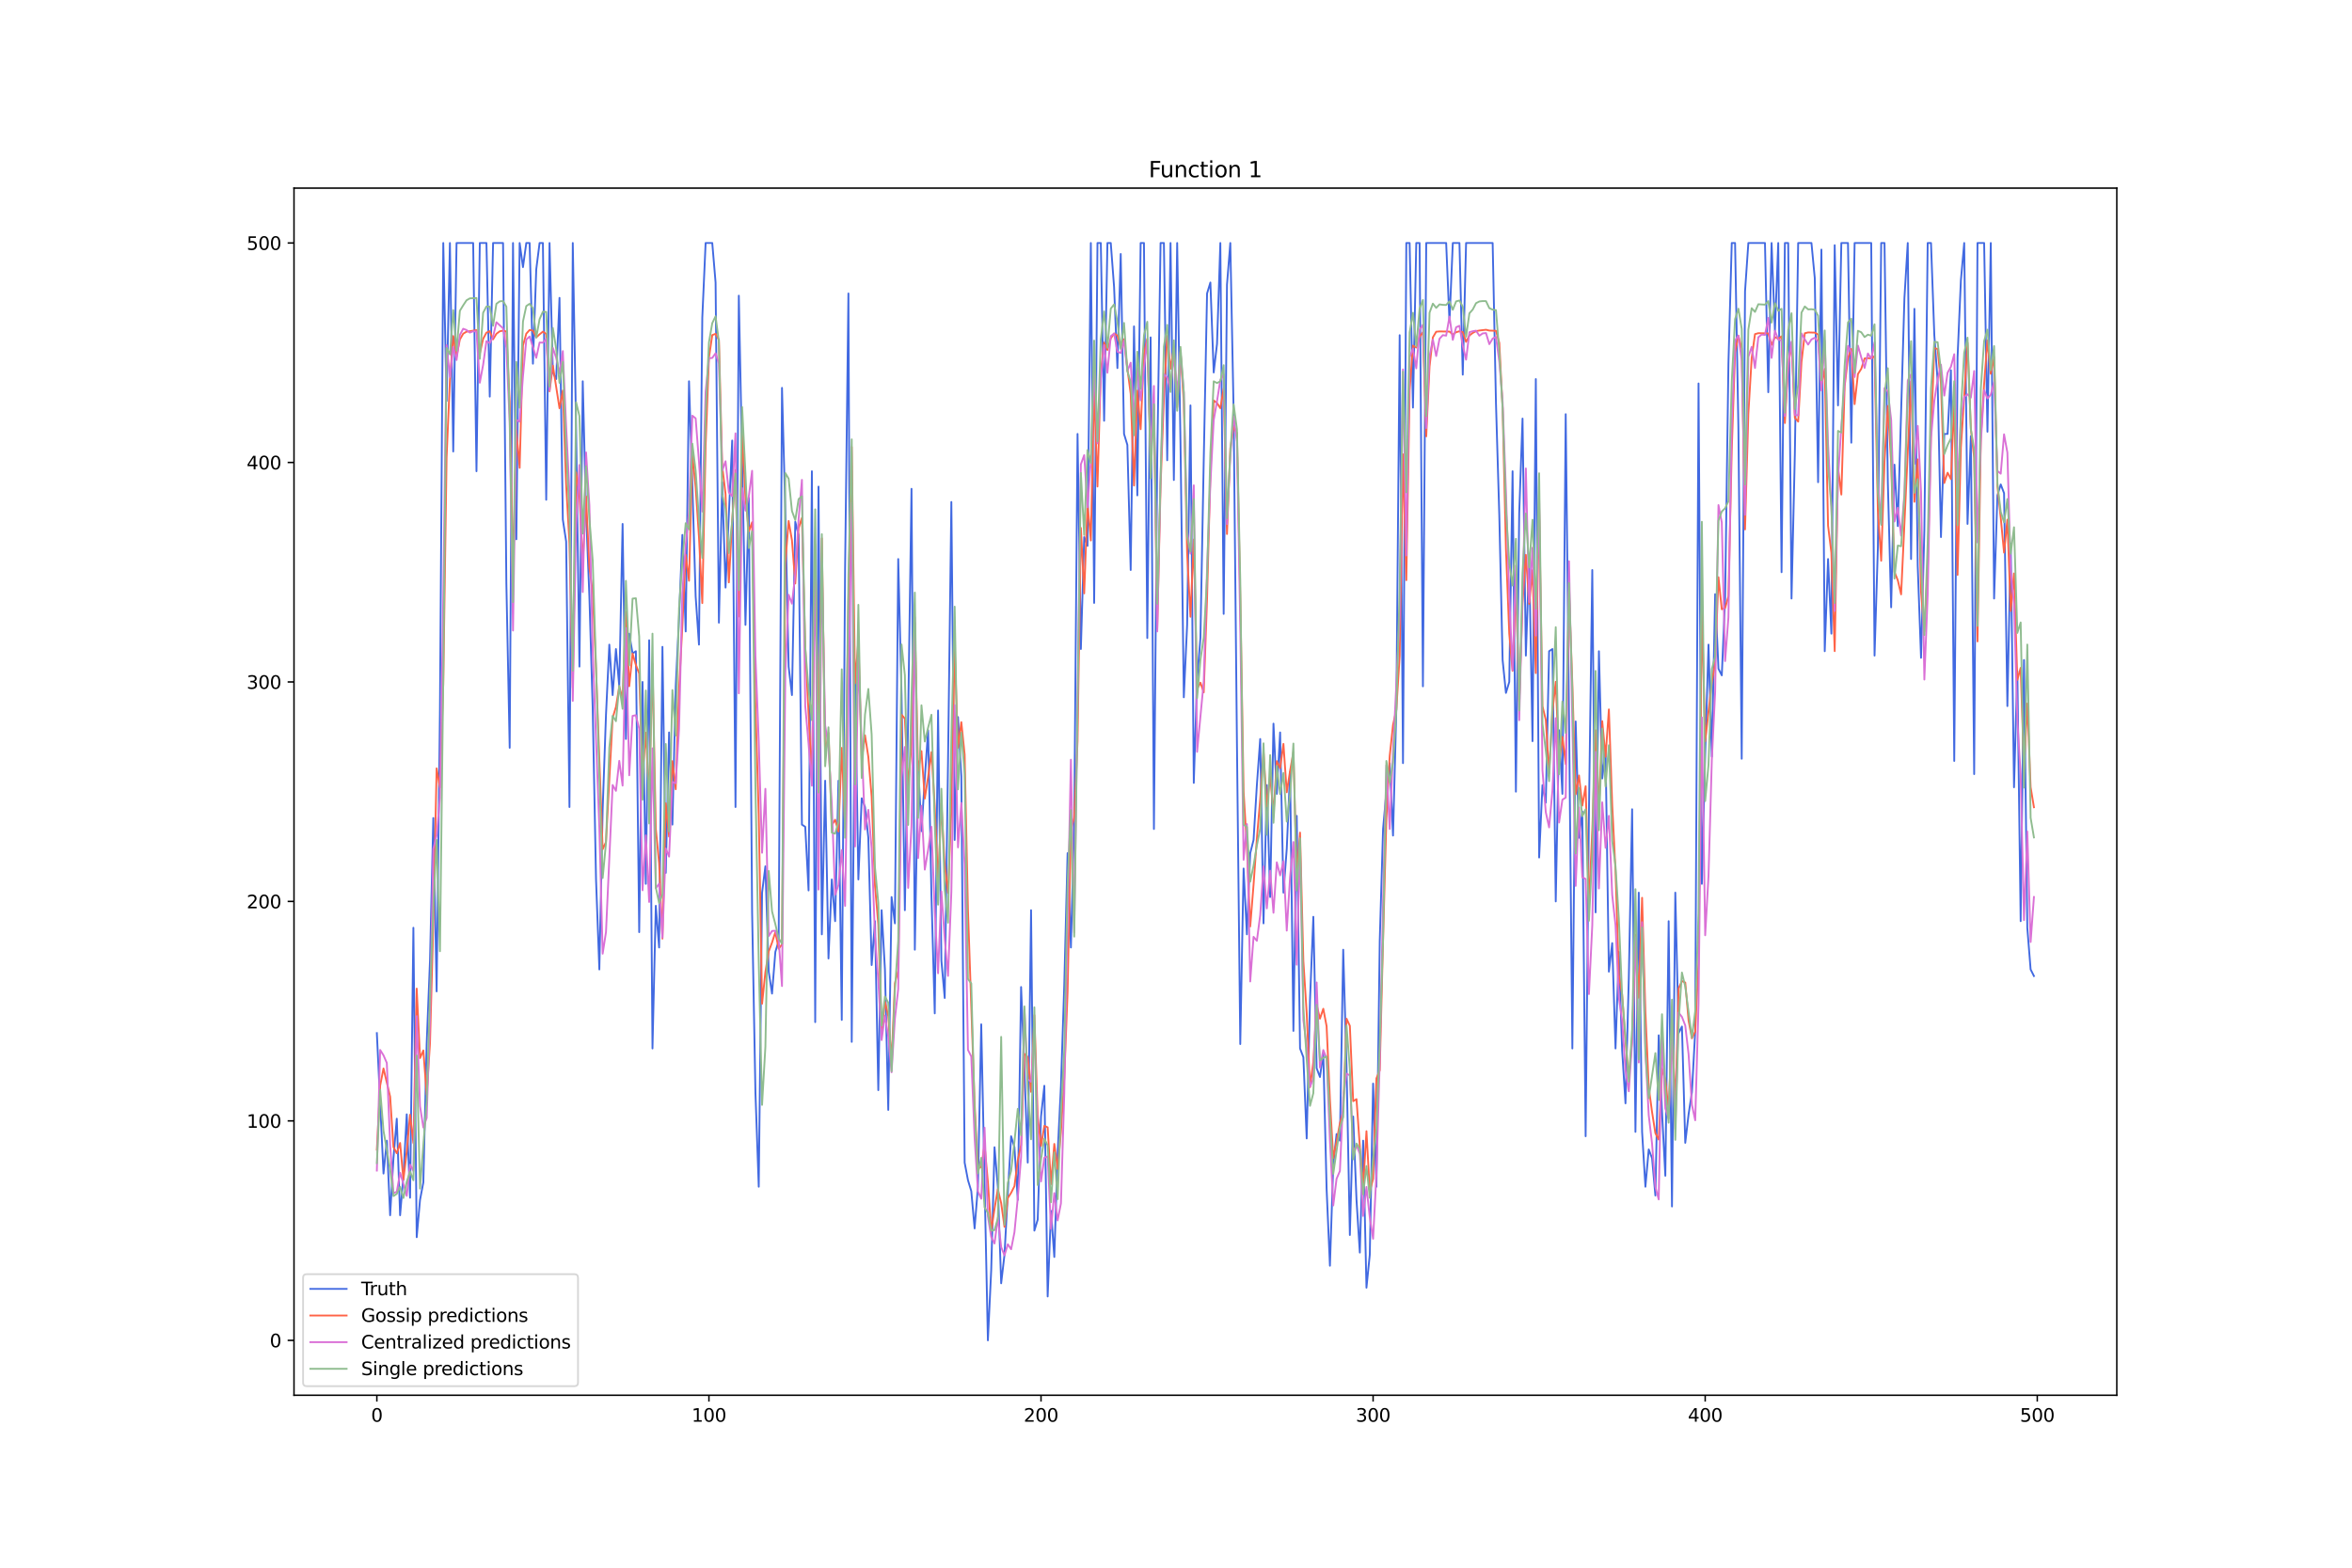 <?xml version="1.0" encoding="utf-8" standalone="no"?>
<!DOCTYPE svg PUBLIC "-//W3C//DTD SVG 1.1//EN"
  "http://www.w3.org/Graphics/SVG/1.1/DTD/svg11.dtd">
<svg xmlns:xlink="http://www.w3.org/1999/xlink" width="1296pt" height="864pt" viewBox="0 0 1296 864" xmlns="http://www.w3.org/2000/svg" version="1.1">
 <defs>
  <style type="text/css">*{stroke-linejoin: round; stroke-linecap: butt}</style>
 </defs>
 <g id="figure_1">
  <g id="patch_1">
   <path d="M 0 864 
L 1296 864 
L 1296 0 
L 0 0 
z
" style="fill: #ffffff"/>
  </g>
  <g id="axes_1">
   <g id="patch_2">
    <path d="M 162 768.96 
L 1166.4 768.96 
L 1166.4 103.68 
L 162 103.68 
z
" style="fill: #ffffff"/>
   </g>
   <g id="matplotlib.axis_1">
    <g id="xtick_1">
     <g id="line2d_1">
      <defs>
       <path id="mae0af4e009" d="M 0 0 
L 0 3.5 
" style="stroke: #000000; stroke-width: 0.8"/>
      </defs>
      <g>
       <use xlink:href="#mae0af4e009" x="207.655" y="768.96" style="stroke: #000000; stroke-width: 0.8"/>
      </g>
     </g>
     <g id="text_1">
      <!-- 0 -->
      <g transform="translate(204.473 783.558) scale(0.1 -0.1)">
       <defs>
        <path id="DejaVuSans-30" d="M 2034 4250 
Q 1547 4250 1301 3770 
Q 1056 3291 1056 2328 
Q 1056 1369 1301 889 
Q 1547 409 2034 409 
Q 2525 409 2770 889 
Q 3016 1369 3016 2328 
Q 3016 3291 2770 3770 
Q 2525 4250 2034 4250 
z
M 2034 4750 
Q 2819 4750 3233 4129 
Q 3647 3509 3647 2328 
Q 3647 1150 3233 529 
Q 2819 -91 2034 -91 
Q 1250 -91 836 529 
Q 422 1150 422 2328 
Q 422 3509 836 4129 
Q 1250 4750 2034 4750 
z
" transform="scale(0.016)"/>
       </defs>
       <use xlink:href="#DejaVuSans-30"/>
      </g>
     </g>
    </g>
    <g id="xtick_2">
     <g id="line2d_2">
      <g>
       <use xlink:href="#mae0af4e009" x="390.639" y="768.96" style="stroke: #000000; stroke-width: 0.8"/>
      </g>
     </g>
     <g id="text_2">
      <!-- 100 -->
      <g transform="translate(381.095 783.558) scale(0.1 -0.1)">
       <defs>
        <path id="DejaVuSans-31" d="M 794 531 
L 1825 531 
L 1825 4091 
L 703 3866 
L 703 4441 
L 1819 4666 
L 2450 4666 
L 2450 531 
L 3481 531 
L 3481 0 
L 794 0 
L 794 531 
z
" transform="scale(0.016)"/>
       </defs>
       <use xlink:href="#DejaVuSans-31"/>
       <use xlink:href="#DejaVuSans-30" x="63.623"/>
       <use xlink:href="#DejaVuSans-30" x="127.246"/>
      </g>
     </g>
    </g>
    <g id="xtick_3">
     <g id="line2d_3">
      <g>
       <use xlink:href="#mae0af4e009" x="573.623" y="768.96" style="stroke: #000000; stroke-width: 0.8"/>
      </g>
     </g>
     <g id="text_3">
      <!-- 200 -->
      <g transform="translate(564.079 783.558) scale(0.1 -0.1)">
       <defs>
        <path id="DejaVuSans-32" d="M 1228 531 
L 3431 531 
L 3431 0 
L 469 0 
L 469 531 
Q 828 903 1448 1529 
Q 2069 2156 2228 2338 
Q 2531 2678 2651 2914 
Q 2772 3150 2772 3378 
Q 2772 3750 2511 3984 
Q 2250 4219 1831 4219 
Q 1534 4219 1204 4116 
Q 875 4013 500 3803 
L 500 4441 
Q 881 4594 1212 4672 
Q 1544 4750 1819 4750 
Q 2544 4750 2975 4387 
Q 3406 4025 3406 3419 
Q 3406 3131 3298 2873 
Q 3191 2616 2906 2266 
Q 2828 2175 2409 1742 
Q 1991 1309 1228 531 
z
" transform="scale(0.016)"/>
       </defs>
       <use xlink:href="#DejaVuSans-32"/>
       <use xlink:href="#DejaVuSans-30" x="63.623"/>
       <use xlink:href="#DejaVuSans-30" x="127.246"/>
      </g>
     </g>
    </g>
    <g id="xtick_4">
     <g id="line2d_4">
      <g>
       <use xlink:href="#mae0af4e009" x="756.607" y="768.96" style="stroke: #000000; stroke-width: 0.8"/>
      </g>
     </g>
     <g id="text_4">
      <!-- 300 -->
      <g transform="translate(747.063 783.558) scale(0.1 -0.1)">
       <defs>
        <path id="DejaVuSans-33" d="M 2597 2516 
Q 3050 2419 3304 2112 
Q 3559 1806 3559 1356 
Q 3559 666 3084 287 
Q 2609 -91 1734 -91 
Q 1441 -91 1130 -33 
Q 819 25 488 141 
L 488 750 
Q 750 597 1062 519 
Q 1375 441 1716 441 
Q 2309 441 2620 675 
Q 2931 909 2931 1356 
Q 2931 1769 2642 2001 
Q 2353 2234 1838 2234 
L 1294 2234 
L 1294 2753 
L 1863 2753 
Q 2328 2753 2575 2939 
Q 2822 3125 2822 3475 
Q 2822 3834 2567 4026 
Q 2313 4219 1838 4219 
Q 1578 4219 1281 4162 
Q 984 4106 628 3988 
L 628 4550 
Q 988 4650 1302 4700 
Q 1616 4750 1894 4750 
Q 2613 4750 3031 4423 
Q 3450 4097 3450 3541 
Q 3450 3153 3228 2886 
Q 3006 2619 2597 2516 
z
" transform="scale(0.016)"/>
       </defs>
       <use xlink:href="#DejaVuSans-33"/>
       <use xlink:href="#DejaVuSans-30" x="63.623"/>
       <use xlink:href="#DejaVuSans-30" x="127.246"/>
      </g>
     </g>
    </g>
    <g id="xtick_5">
     <g id="line2d_5">
      <g>
       <use xlink:href="#mae0af4e009" x="939.591" y="768.96" style="stroke: #000000; stroke-width: 0.8"/>
      </g>
     </g>
     <g id="text_5">
      <!-- 400 -->
      <g transform="translate(930.047 783.558) scale(0.1 -0.1)">
       <defs>
        <path id="DejaVuSans-34" d="M 2419 4116 
L 825 1625 
L 2419 1625 
L 2419 4116 
z
M 2253 4666 
L 3047 4666 
L 3047 1625 
L 3713 1625 
L 3713 1100 
L 3047 1100 
L 3047 0 
L 2419 0 
L 2419 1100 
L 313 1100 
L 313 1709 
L 2253 4666 
z
" transform="scale(0.016)"/>
       </defs>
       <use xlink:href="#DejaVuSans-34"/>
       <use xlink:href="#DejaVuSans-30" x="63.623"/>
       <use xlink:href="#DejaVuSans-30" x="127.246"/>
      </g>
     </g>
    </g>
    <g id="xtick_6">
     <g id="line2d_6">
      <g>
       <use xlink:href="#mae0af4e009" x="1122.575" y="768.96" style="stroke: #000000; stroke-width: 0.8"/>
      </g>
     </g>
     <g id="text_6">
      <!-- 500 -->
      <g transform="translate(1113.032 783.558) scale(0.1 -0.1)">
       <defs>
        <path id="DejaVuSans-35" d="M 691 4666 
L 3169 4666 
L 3169 4134 
L 1269 4134 
L 1269 2991 
Q 1406 3038 1543 3061 
Q 1681 3084 1819 3084 
Q 2600 3084 3056 2656 
Q 3513 2228 3513 1497 
Q 3513 744 3044 326 
Q 2575 -91 1722 -91 
Q 1428 -91 1123 -41 
Q 819 9 494 109 
L 494 744 
Q 775 591 1075 516 
Q 1375 441 1709 441 
Q 2250 441 2565 725 
Q 2881 1009 2881 1497 
Q 2881 1984 2565 2268 
Q 2250 2553 1709 2553 
Q 1456 2553 1204 2497 
Q 953 2441 691 2322 
L 691 4666 
z
" transform="scale(0.016)"/>
       </defs>
       <use xlink:href="#DejaVuSans-35"/>
       <use xlink:href="#DejaVuSans-30" x="63.623"/>
       <use xlink:href="#DejaVuSans-30" x="127.246"/>
      </g>
     </g>
    </g>
   </g>
   <g id="matplotlib.axis_2">
    <g id="ytick_1">
     <g id="line2d_7">
      <defs>
       <path id="m8d8df99639" d="M 0 0 
L -3.5 0 
" style="stroke: #000000; stroke-width: 0.8"/>
      </defs>
      <g>
       <use xlink:href="#m8d8df99639" x="162" y="738.72" style="stroke: #000000; stroke-width: 0.8"/>
      </g>
     </g>
     <g id="text_7">
      <!-- 0 -->
      <g transform="translate(148.637 742.519) scale(0.1 -0.1)">
       <use xlink:href="#DejaVuSans-30"/>
      </g>
     </g>
    </g>
    <g id="ytick_2">
     <g id="line2d_8">
      <g>
       <use xlink:href="#m8d8df99639" x="162" y="617.76" style="stroke: #000000; stroke-width: 0.8"/>
      </g>
     </g>
     <g id="text_8">
      <!-- 100 -->
      <g transform="translate(135.912 621.559) scale(0.1 -0.1)">
       <use xlink:href="#DejaVuSans-31"/>
       <use xlink:href="#DejaVuSans-30" x="63.623"/>
       <use xlink:href="#DejaVuSans-30" x="127.246"/>
      </g>
     </g>
    </g>
    <g id="ytick_3">
     <g id="line2d_9">
      <g>
       <use xlink:href="#m8d8df99639" x="162" y="496.8" style="stroke: #000000; stroke-width: 0.8"/>
      </g>
     </g>
     <g id="text_9">
      <!-- 200 -->
      <g transform="translate(135.912 500.599) scale(0.1 -0.1)">
       <use xlink:href="#DejaVuSans-32"/>
       <use xlink:href="#DejaVuSans-30" x="63.623"/>
       <use xlink:href="#DejaVuSans-30" x="127.246"/>
      </g>
     </g>
    </g>
    <g id="ytick_4">
     <g id="line2d_10">
      <g>
       <use xlink:href="#m8d8df99639" x="162" y="375.84" style="stroke: #000000; stroke-width: 0.8"/>
      </g>
     </g>
     <g id="text_10">
      <!-- 300 -->
      <g transform="translate(135.912 379.639) scale(0.1 -0.1)">
       <use xlink:href="#DejaVuSans-33"/>
       <use xlink:href="#DejaVuSans-30" x="63.623"/>
       <use xlink:href="#DejaVuSans-30" x="127.246"/>
      </g>
     </g>
    </g>
    <g id="ytick_5">
     <g id="line2d_11">
      <g>
       <use xlink:href="#m8d8df99639" x="162" y="254.88" style="stroke: #000000; stroke-width: 0.8"/>
      </g>
     </g>
     <g id="text_11">
      <!-- 400 -->
      <g transform="translate(135.912 258.679) scale(0.1 -0.1)">
       <use xlink:href="#DejaVuSans-34"/>
       <use xlink:href="#DejaVuSans-30" x="63.623"/>
       <use xlink:href="#DejaVuSans-30" x="127.246"/>
      </g>
     </g>
    </g>
    <g id="ytick_6">
     <g id="line2d_12">
      <g>
       <use xlink:href="#m8d8df99639" x="162" y="133.92" style="stroke: #000000; stroke-width: 0.8"/>
      </g>
     </g>
     <g id="text_12">
      <!-- 500 -->
      <g transform="translate(135.912 137.719) scale(0.1 -0.1)">
       <use xlink:href="#DejaVuSans-35"/>
       <use xlink:href="#DejaVuSans-30" x="63.623"/>
       <use xlink:href="#DejaVuSans-30" x="127.246"/>
      </g>
     </g>
    </g>
   </g>
   <g id="line2d_13">
    <path d="M 207.655 569.376 
L 211.314 646.79 
L 213.144 628.646 
L 214.974 669.773 
L 216.804 638.323 
L 218.634 616.55 
L 220.463 669.773 
L 222.293 648 
L 224.123 614.131 
L 225.953 660.096 
L 227.783 511.315 
L 229.613 681.869 
L 231.442 661.306 
L 233.272 651.629 
L 235.102 575.424 
L 236.932 529.459 
L 238.762 450.835 
L 240.592 546.394 
L 242.422 391.565 
L 244.251 133.92 
L 246.081 221.011 
L 247.911 133.92 
L 249.741 248.832 
L 251.571 133.92 
L 260.72 133.92 
L 262.55 259.718 
L 264.38 133.92 
L 268.039 133.92 
L 269.869 218.592 
L 271.699 133.92 
L 277.189 133.92 
L 279.018 321.408 
L 280.848 412.128 
L 282.678 133.92 
L 284.508 297.216 
L 286.338 133.92 
L 288.168 147.226 
L 289.997 133.92 
L 291.827 133.92 
L 293.657 200.448 
L 295.487 148.435 
L 297.317 133.92 
L 299.147 133.92 
L 300.976 275.443 
L 302.806 133.92 
L 304.636 205.286 
L 306.466 208.915 
L 308.296 164.16 
L 310.126 286.33 
L 311.956 298.426 
L 313.785 444.787 
L 315.615 133.92 
L 317.445 235.526 
L 319.275 367.373 
L 321.105 210.125 
L 322.935 282.701 
L 324.764 328.666 
L 326.594 390.355 
L 328.424 484.704 
L 330.254 534.298 
L 332.084 445.997 
L 333.914 393.984 
L 335.743 355.277 
L 337.573 383.098 
L 339.403 357.696 
L 341.233 378.259 
L 343.063 288.749 
L 344.893 407.29 
L 346.723 349.229 
L 348.552 360.115 
L 350.382 358.906 
L 352.212 513.734 
L 354.042 375.84 
L 355.872 487.123 
L 357.702 352.858 
L 359.531 577.843 
L 361.361 499.219 
L 363.191 522.202 
L 365.021 356.486 
L 366.851 481.075 
L 368.681 403.661 
L 370.51 454.464 
L 372.34 378.259 
L 374.17 340.762 
L 376 294.797 
L 377.83 348.019 
L 379.66 210.125 
L 381.489 266.976 
L 383.319 328.666 
L 385.149 355.277 
L 386.979 175.046 
L 388.809 133.92 
L 392.469 133.92 
L 394.298 155.693 
L 396.128 343.181 
L 397.958 265.766 
L 399.788 323.827 
L 403.448 242.784 
L 405.277 444.787 
L 407.107 162.95 
L 410.767 344.39 
L 412.597 274.234 
L 414.427 502.848 
L 416.256 602.035 
L 418.086 654.048 
L 419.916 491.962 
L 421.746 477.446 
L 423.576 535.507 
L 425.406 547.603 
L 427.236 524.621 
L 429.065 518.573 
L 430.895 213.754 
L 432.725 281.491 
L 434.555 367.373 
L 436.385 383.098 
L 438.215 287.539 
L 440.044 294.797 
L 441.874 454.464 
L 443.704 455.674 
L 445.534 490.752 
L 447.364 259.718 
L 449.194 563.328 
L 451.023 268.186 
L 452.853 514.944 
L 454.683 430.272 
L 456.513 528.25 
L 458.343 484.704 
L 460.173 507.686 
L 462.003 430.272 
L 463.832 562.118 
L 465.662 312.941 
L 467.492 161.741 
L 469.322 574.214 
L 471.152 372.211 
L 472.982 484.704 
L 474.811 439.949 
L 476.641 444.787 
L 478.471 461.722 
L 480.301 531.878 
L 482.131 507.686 
L 483.961 600.826 
L 485.79 501.638 
L 487.62 534.298 
L 489.45 611.712 
L 491.28 494.381 
L 493.11 508.896 
L 494.94 308.102 
L 496.77 383.098 
L 498.599 501.638 
L 500.429 393.984 
L 502.259 269.395 
L 504.089 523.411 
L 505.919 421.805 
L 507.749 458.093 
L 509.578 429.062 
L 511.408 402.451 
L 513.238 493.171 
L 515.068 558.49 
L 516.898 391.565 
L 518.728 529.459 
L 520.557 550.022 
L 522.387 419.386 
L 524.217 276.653 
L 526.047 462.931 
L 527.877 395.194 
L 529.707 427.853 
L 531.536 640.742 
L 533.366 650.419 
L 535.196 656.467 
L 537.026 677.03 
L 538.856 654.048 
L 540.686 564.538 
L 544.345 738.72 
L 546.175 700.013 
L 548.005 632.275 
L 549.835 654.048 
L 551.665 707.27 
L 553.495 691.546 
L 555.324 657.677 
L 557.154 626.227 
L 558.984 632.275 
L 560.814 661.306 
L 562.644 543.974 
L 564.474 588.73 
L 566.303 640.742 
L 568.133 501.638 
L 569.963 678.24 
L 571.793 672.192 
L 573.623 615.341 
L 575.453 598.406 
L 577.283 714.528 
L 579.112 667.354 
L 580.942 692.755 
L 582.772 635.904 
L 584.602 598.406 
L 586.432 542.765 
L 588.262 470.189 
L 590.091 522.202 
L 591.921 452.045 
L 593.751 239.155 
L 595.581 357.696 
L 597.411 296.006 
L 599.241 300.845 
L 601.07 133.92 
L 602.9 332.294 
L 604.73 133.92 
L 606.56 133.92 
L 608.39 231.898 
L 610.22 133.92 
L 612.05 133.92 
L 613.879 158.112 
L 615.709 202.867 
L 617.539 139.968 
L 619.369 239.155 
L 621.199 245.203 
L 623.029 314.15 
L 624.858 179.885 
L 626.688 273.024 
L 628.518 133.92 
L 630.348 133.92 
L 632.178 351.648 
L 634.008 185.933 
L 635.837 456.883 
L 637.667 252.461 
L 639.497 133.92 
L 641.327 133.92 
L 643.157 253.67 
L 644.987 133.92 
L 646.817 264.557 
L 648.646 133.92 
L 650.476 243.994 
L 652.306 384.307 
L 654.136 344.39 
L 655.966 223.43 
L 657.796 431.482 
L 659.625 374.63 
L 661.455 351.648 
L 663.285 253.67 
L 665.115 161.741 
L 666.945 155.693 
L 668.775 205.286 
L 670.604 189.562 
L 672.434 133.92 
L 674.264 338.342 
L 676.094 156.902 
L 677.924 133.92 
L 679.754 227.059 
L 681.583 409.709 
L 683.413 575.424 
L 685.243 478.656 
L 687.073 514.944 
L 688.903 470.189 
L 690.733 462.931 
L 692.563 432.691 
L 694.392 407.29 
L 696.222 508.896 
L 698.052 432.691 
L 699.882 494.381 
L 701.712 398.822 
L 703.542 437.53 
L 705.371 403.661 
L 707.201 491.962 
L 709.031 467.77 
L 710.861 425.434 
L 712.691 568.166 
L 714.521 449.626 
L 716.35 577.843 
L 718.18 582.682 
L 720.01 627.437 
L 721.84 551.232 
L 723.67 505.267 
L 725.5 588.73 
L 727.33 593.568 
L 729.159 580.262 
L 730.989 655.258 
L 732.819 697.594 
L 734.649 641.952 
L 736.479 625.018 
L 738.309 628.646 
L 740.138 523.411 
L 741.968 587.52 
L 743.798 680.659 
L 745.628 615.341 
L 747.458 661.306 
L 749.288 690.336 
L 751.117 628.646 
L 752.947 709.69 
L 754.777 691.546 
L 756.607 597.197 
L 758.437 654.048 
L 760.267 518.573 
L 762.097 456.883 
L 763.926 436.32 
L 765.756 420.595 
L 767.586 460.512 
L 769.416 390.355 
L 771.246 184.723 
L 773.076 420.595 
L 774.905 133.92 
L 776.735 133.92 
L 778.565 224.64 
L 780.395 133.92 
L 782.225 133.92 
L 784.055 378.259 
L 785.884 133.92 
L 796.864 133.92 
L 798.693 177.466 
L 800.523 133.92 
L 804.183 133.92 
L 806.013 206.496 
L 807.843 133.92 
L 822.481 133.92 
L 824.311 222.221 
L 826.141 283.91 
L 827.971 363.744 
L 829.801 381.888 
L 831.63 375.84 
L 833.46 259.718 
L 835.29 436.32 
L 837.12 282.701 
L 838.95 230.688 
L 840.78 361.325 
L 842.61 308.102 
L 844.439 408.499 
L 846.269 208.915 
L 848.099 472.608 
L 849.929 432.691 
L 851.759 442.368 
L 853.589 358.906 
L 855.418 357.696 
L 857.248 496.8 
L 859.078 402.451 
L 860.908 437.53 
L 862.738 228.269 
L 864.568 395.194 
L 866.397 577.843 
L 868.227 397.613 
L 870.057 461.722 
L 871.887 447.206 
L 873.717 626.227 
L 875.547 447.206 
L 877.377 314.15 
L 879.206 502.848 
L 881.036 358.906 
L 882.866 429.062 
L 884.696 413.338 
L 886.526 535.507 
L 888.356 519.782 
L 890.185 577.843 
L 892.015 524.621 
L 893.845 579.053 
L 895.675 608.083 
L 897.505 539.136 
L 899.335 445.997 
L 901.164 623.808 
L 902.994 491.962 
L 904.824 623.808 
L 906.654 654.048 
L 908.484 633.485 
L 910.314 638.323 
L 912.144 658.886 
L 913.973 570.586 
L 915.803 612.922 
L 917.633 648 
L 919.463 507.686 
L 921.293 664.934 
L 923.123 491.962 
L 924.952 569.376 
L 926.782 565.747 
L 928.612 629.856 
L 930.442 614.131 
L 932.272 602.035 
L 934.102 568.166 
L 935.931 211.334 
L 937.761 487.123 
L 939.591 415.757 
L 941.421 355.277 
L 943.251 416.966 
L 945.081 327.456 
L 946.911 368.582 
L 948.74 372.211 
L 950.57 329.875 
L 952.4 200.448 
L 954.23 133.92 
L 956.06 133.92 
L 957.89 235.526 
L 959.719 418.176 
L 961.549 160.531 
L 963.379 133.92 
L 972.528 133.92 
L 974.358 216.173 
L 976.188 133.92 
L 978.018 182.304 
L 979.848 133.92 
L 981.678 315.36 
L 983.507 133.92 
L 985.337 133.92 
L 987.167 329.875 
L 988.997 250.042 
L 990.827 133.92 
L 998.146 133.92 
L 999.976 153.274 
L 1001.806 265.766 
L 1003.636 137.549 
L 1005.465 358.906 
L 1007.295 308.102 
L 1009.125 349.229 
L 1010.955 135.13 
L 1012.785 223.43 
L 1014.615 133.92 
L 1018.274 133.92 
L 1020.104 243.994 
L 1021.934 133.92 
L 1031.083 133.92 
L 1032.913 361.325 
L 1034.743 302.054 
L 1036.573 133.92 
L 1038.403 133.92 
L 1040.232 265.766 
L 1042.062 334.714 
L 1043.892 256.09 
L 1045.722 289.958 
L 1049.382 164.16 
L 1051.211 133.92 
L 1053.041 308.102 
L 1054.871 170.208 
L 1056.701 311.731 
L 1058.531 362.534 
L 1060.361 292.378 
L 1062.191 133.92 
L 1064.02 133.92 
L 1065.85 184.723 
L 1067.68 210.125 
L 1069.51 296.006 
L 1071.34 239.155 
L 1073.17 239.155 
L 1074.999 204.077 
L 1076.829 419.386 
L 1078.659 196.819 
L 1080.489 154.483 
L 1082.319 133.92 
L 1084.149 288.749 
L 1085.978 240.365 
L 1087.808 426.643 
L 1089.638 133.92 
L 1093.298 133.92 
L 1095.128 237.946 
L 1096.958 133.92 
L 1098.787 329.875 
L 1100.617 273.024 
L 1102.447 266.976 
L 1104.277 271.814 
L 1106.107 389.146 
L 1107.937 299.635 
L 1109.766 433.901 
L 1111.596 369.792 
L 1113.426 507.686 
L 1115.256 363.744 
L 1117.086 511.315 
L 1118.916 534.298 
L 1120.745 537.926 
L 1120.745 537.926 
" clip-path="url(#p2524fc6341)" style="fill: none; stroke: #4169e1; stroke-linecap: square"/>
   </g>
   <g id="line2d_14">
    <path d="M 207.655 633.643 
L 209.484 598.286 
L 211.314 588.856 
L 214.974 604.389 
L 216.804 632.188 
L 218.634 635.601 
L 220.463 629.94 
L 222.293 650.217 
L 224.123 634.545 
L 225.953 614.361 
L 227.783 629.945 
L 229.613 544.843 
L 231.442 583.142 
L 233.272 578.926 
L 235.102 603.329 
L 236.932 575.049 
L 238.762 508.639 
L 240.592 423.461 
L 242.422 434.016 
L 244.251 376.85 
L 246.081 252.184 
L 247.911 209.372 
L 249.741 185.209 
L 251.571 196.452 
L 253.401 187.109 
L 255.23 183.904 
L 257.06 182.807 
L 262.55 181.954 
L 264.38 194.874 
L 266.209 186.746 
L 268.039 183.324 
L 269.869 182.526 
L 271.699 187.022 
L 273.529 183.968 
L 275.359 182.598 
L 277.189 182.208 
L 279.018 182.671 
L 280.848 221.662 
L 282.678 315.119 
L 284.508 237.144 
L 286.338 257.842 
L 288.168 190.451 
L 289.997 183.897 
L 291.827 181.858 
L 293.657 182.201 
L 295.487 185.937 
L 297.317 184.276 
L 299.147 182.771 
L 300.976 184.03 
L 302.806 215.65 
L 304.636 201.487 
L 308.296 225 
L 310.126 215.235 
L 311.956 266.876 
L 313.785 299.293 
L 315.615 379.036 
L 317.445 260.351 
L 319.275 272.81 
L 321.105 310.89 
L 322.935 273.619 
L 324.764 312.878 
L 326.594 326.223 
L 328.424 368.744 
L 332.084 468.024 
L 333.914 464.085 
L 337.573 395.655 
L 339.403 389.637 
L 341.233 378.328 
L 343.063 384.928 
L 344.893 337.094 
L 346.723 378.215 
L 348.552 360.185 
L 350.382 366.463 
L 352.212 371.17 
L 354.042 427.3 
L 355.872 403.752 
L 357.702 439.816 
L 359.531 365.616 
L 361.361 456.734 
L 363.191 475.756 
L 365.021 517.298 
L 366.851 442.711 
L 368.681 461.08 
L 370.51 419.486 
L 372.34 434.979 
L 374.17 379.769 
L 376 344.839 
L 377.83 305.73 
L 379.66 320.079 
L 381.489 249.687 
L 383.319 268.677 
L 385.149 295.975 
L 386.979 332.379 
L 388.809 245.789 
L 390.639 197.226 
L 392.469 184.67 
L 394.298 183.996 
L 396.128 187.252 
L 397.958 256.981 
L 399.788 272.232 
L 401.618 320.98 
L 403.448 286.805 
L 405.277 259.056 
L 407.107 339.774 
L 408.937 238.381 
L 410.767 274.435 
L 412.597 292.859 
L 414.427 287.831 
L 416.256 388.23 
L 418.086 448.986 
L 419.916 553.2 
L 421.746 535.772 
L 423.576 524.335 
L 425.406 519.493 
L 427.236 513.779 
L 429.065 522.894 
L 430.895 520.503 
L 432.725 310.333 
L 434.555 287.116 
L 436.385 297.763 
L 438.215 321.585 
L 440.044 291.051 
L 441.874 285.37 
L 443.704 356.798 
L 447.364 429.827 
L 449.194 300.052 
L 451.023 417.72 
L 452.853 296.664 
L 454.683 415.782 
L 456.513 403.903 
L 458.343 454.828 
L 460.173 451.761 
L 462.003 458.267 
L 463.832 412.194 
L 465.662 456.073 
L 467.492 331.145 
L 469.322 246.362 
L 471.152 376.598 
L 472.982 352.93 
L 474.811 418.819 
L 476.641 405.239 
L 478.471 417.13 
L 480.301 439.062 
L 482.131 488.08 
L 483.961 509.492 
L 485.79 568.453 
L 487.62 551.995 
L 489.45 559.894 
L 491.28 584.721 
L 493.11 542.002 
L 494.94 534.73 
L 496.77 393.863 
L 498.599 396.061 
L 500.429 433.111 
L 502.259 410.746 
L 504.089 343.284 
L 505.919 424.818 
L 507.749 413.969 
L 509.578 440.106 
L 511.408 428.24 
L 513.238 414.482 
L 515.068 444.224 
L 516.898 486.631 
L 518.728 442.836 
L 520.557 476.647 
L 522.387 492.12 
L 524.217 446.717 
L 526.047 357.221 
L 527.877 412.096 
L 529.707 398.018 
L 531.536 415.879 
L 533.366 501.292 
L 537.026 608.21 
L 538.856 643.936 
L 540.686 643.164 
L 542.516 631.057 
L 544.345 651.289 
L 546.175 678.498 
L 548.005 666.188 
L 549.835 655.393 
L 551.665 663.054 
L 553.495 676.154 
L 555.324 660.263 
L 557.154 657.404 
L 558.984 653.736 
L 560.814 639.474 
L 562.644 631.022 
L 564.474 580.813 
L 566.303 582.506 
L 568.133 601.756 
L 569.963 559.483 
L 571.793 615.235 
L 573.623 631.572 
L 575.453 620.496 
L 577.283 621.295 
L 579.112 652.673 
L 580.942 630.446 
L 582.772 644.307 
L 584.602 623.894 
L 586.432 594.125 
L 588.262 546.779 
L 590.091 457.408 
L 591.921 450.554 
L 593.751 408.545 
L 595.581 290.954 
L 597.411 327.053 
L 599.241 277.36 
L 601.07 297.873 
L 602.9 213.04 
L 604.73 268.131 
L 606.56 204.873 
L 608.39 188.758 
L 610.22 192.872 
L 612.05 186.506 
L 613.879 183.803 
L 615.709 184.959 
L 617.539 191.166 
L 619.369 186.924 
L 621.199 203.085 
L 623.029 217.077 
L 624.858 267.6 
L 626.688 215.251 
L 628.518 236.559 
L 630.348 194.843 
L 632.178 186.688 
L 634.008 252.586 
L 635.837 223.742 
L 637.667 346.486 
L 639.497 267.948 
L 641.327 219.407 
L 643.157 185.127 
L 644.987 203.23 
L 646.817 191.485 
L 648.646 224.425 
L 650.476 193.807 
L 652.306 222.361 
L 654.136 304.953 
L 655.966 339.923 
L 657.796 297.302 
L 659.625 379.732 
L 661.455 376.232 
L 663.285 381.596 
L 665.115 330.068 
L 666.945 260.179 
L 668.775 220.686 
L 670.604 222.134 
L 672.434 224.978 
L 674.264 214.122 
L 676.094 294.301 
L 677.924 247.134 
L 679.754 235.29 
L 681.583 238.628 
L 683.413 329.493 
L 685.243 436.076 
L 687.073 467.045 
L 688.903 510.614 
L 690.733 487.625 
L 692.563 462.16 
L 694.392 440.599 
L 696.222 414.164 
L 698.052 444.417 
L 699.882 427.7 
L 701.712 448.387 
L 703.542 419.485 
L 705.371 423.349 
L 707.201 409.982 
L 709.031 436.659 
L 710.861 424.807 
L 712.691 414.538 
L 714.521 483.24 
L 716.35 458.864 
L 718.18 529.61 
L 720.01 558.206 
L 721.84 599.143 
L 723.67 585.328 
L 725.5 553.784 
L 727.33 561.413 
L 729.159 555.961 
L 730.989 565.611 
L 732.819 605.968 
L 734.649 638.2 
L 736.479 629.194 
L 738.309 619.071 
L 740.138 612.419 
L 741.968 561.421 
L 743.798 565.357 
L 745.628 606.913 
L 747.458 605.776 
L 749.288 631.834 
L 751.117 654.249 
L 752.947 623.428 
L 754.777 656.755 
L 756.607 649.659 
L 758.437 594.317 
L 760.267 589.938 
L 762.097 518.33 
L 763.926 451.145 
L 765.756 416.678 
L 767.586 399.554 
L 769.416 391.106 
L 771.246 361.512 
L 773.076 250.379 
L 774.905 319.754 
L 776.735 215.008 
L 778.565 190.478 
L 780.395 191.543 
L 782.225 185.531 
L 784.055 183.095 
L 785.884 240.509 
L 787.714 201.96 
L 789.544 185.936 
L 791.374 182.82 
L 793.204 182.657 
L 798.693 182.746 
L 800.523 184.355 
L 802.353 183.087 
L 804.183 182.568 
L 806.013 183.011 
L 807.843 188.413 
L 809.672 184.884 
L 811.502 183.496 
L 813.332 182.518 
L 815.162 182.15 
L 818.822 181.735 
L 820.651 182.188 
L 824.311 182.314 
L 826.141 188.972 
L 827.971 224.903 
L 829.801 302.33 
L 831.63 349.26 
L 833.46 369.694 
L 835.29 322.956 
L 837.12 386.443 
L 838.95 332.271 
L 840.78 305.805 
L 842.61 332.834 
L 844.439 314.214 
L 846.269 370.97 
L 848.099 279.4 
L 849.929 389.186 
L 851.759 396.721 
L 853.589 426.164 
L 855.418 392.271 
L 857.248 375.741 
L 859.078 420.704 
L 860.908 406.131 
L 862.738 421.14 
L 864.568 326.026 
L 866.397 376.805 
L 868.227 437.798 
L 870.057 427.382 
L 871.887 444.009 
L 873.717 433.299 
L 875.547 498.501 
L 877.377 457.533 
L 879.206 402.422 
L 881.036 446.12 
L 882.866 397.457 
L 884.696 417.064 
L 886.526 390.983 
L 888.356 443.502 
L 890.185 480.131 
L 892.015 537.298 
L 893.845 548.319 
L 895.675 573.675 
L 897.505 593.895 
L 899.335 572.889 
L 901.164 515.104 
L 902.994 549.917 
L 904.824 494.798 
L 906.654 557.959 
L 908.484 599.167 
L 910.314 612.876 
L 912.144 624.537 
L 913.973 628.035 
L 915.803 588.961 
L 917.633 595.04 
L 919.463 612.11 
L 921.293 564.156 
L 923.123 609.978 
L 924.952 544.724 
L 926.782 540.675 
L 928.612 541.52 
L 930.442 562.497 
L 932.272 572.258 
L 934.102 568.613 
L 935.931 530.324 
L 937.761 333.812 
L 939.591 408.568 
L 943.251 375.91 
L 945.081 365.506 
L 946.911 318.13 
L 948.74 335.782 
L 950.57 335.071 
L 952.4 328.68 
L 954.23 248.095 
L 956.06 194.162 
L 957.89 184.984 
L 959.719 192.038 
L 961.549 291.786 
L 963.379 228.077 
L 965.209 197.345 
L 967.039 184.147 
L 968.869 183.629 
L 974.358 183.731 
L 976.188 190.065 
L 978.018 185.735 
L 979.848 186.729 
L 981.678 185.359 
L 983.507 233.153 
L 985.337 201.954 
L 987.167 188.946 
L 988.997 230.285 
L 990.827 232.36 
L 992.657 199.55 
L 994.486 183.664 
L 996.316 183.21 
L 999.976 183.319 
L 1001.806 184.349 
L 1003.636 212.083 
L 1005.465 203.316 
L 1007.295 289.711 
L 1009.125 304.585 
L 1010.955 358.862 
L 1012.785 257.661 
L 1014.615 272.58 
L 1016.444 212.834 
L 1018.274 197.361 
L 1020.104 192.338 
L 1021.934 222.74 
L 1023.764 206.12 
L 1025.594 203.281 
L 1027.424 197.552 
L 1029.253 197.391 
L 1031.083 197.556 
L 1032.913 196.263 
L 1034.743 281.246 
L 1036.573 309.035 
L 1038.403 253.909 
L 1040.232 223.743 
L 1042.062 255.213 
L 1043.892 315.204 
L 1045.722 319.804 
L 1047.552 327.574 
L 1053.041 210.237 
L 1054.871 276.562 
L 1056.701 253.202 
L 1058.531 326.034 
L 1060.361 347.967 
L 1062.191 313.46 
L 1064.02 238.783 
L 1065.85 191.832 
L 1067.68 192.343 
L 1069.51 211.464 
L 1071.34 266.207 
L 1073.17 260.513 
L 1074.999 264.049 
L 1076.829 220.799 
L 1078.659 316.837 
L 1080.489 246.633 
L 1082.319 218.697 
L 1084.149 188.879 
L 1085.978 236.12 
L 1087.808 252.296 
L 1089.638 353.51 
L 1091.468 241.484 
L 1093.298 211.531 
L 1095.128 187.539 
L 1096.958 206.026 
L 1098.787 196.705 
L 1100.617 267.846 
L 1102.447 285.348 
L 1104.277 304.578 
L 1106.107 286.412 
L 1107.937 336.73 
L 1109.766 316.028 
L 1111.596 374.738 
L 1113.426 368.085 
L 1115.256 423.797 
L 1117.086 387.709 
L 1118.916 433.82 
L 1120.745 444.899 
L 1120.745 444.899 
" clip-path="url(#p2524fc6341)" style="fill: none; stroke: #ff6347; stroke-linecap: square"/>
   </g>
   <g id="line2d_15">
    <path d="M 207.655 645.142 
L 209.484 578.66 
L 211.314 581.611 
L 213.144 585.822 
L 214.974 630.873 
L 216.804 657.575 
L 218.634 656.807 
L 220.463 646.323 
L 222.293 652.438 
L 224.123 659.059 
L 225.953 641.879 
L 227.783 645.331 
L 229.613 560.002 
L 231.442 609.676 
L 233.272 621.415 
L 235.102 616.127 
L 236.932 561.351 
L 238.762 467.87 
L 240.592 460.377 
L 242.422 439.879 
L 244.251 328.419 
L 246.081 190.228 
L 247.911 207.717 
L 249.741 191.245 
L 251.571 198.433 
L 253.401 184.589 
L 255.23 181.177 
L 257.06 181.884 
L 258.89 183.304 
L 260.72 182.585 
L 262.55 182.656 
L 264.38 210.938 
L 266.209 201.082 
L 268.039 188.022 
L 269.869 189.118 
L 271.699 185.572 
L 273.529 177.587 
L 277.189 180.931 
L 279.018 191.802 
L 280.848 232.748 
L 282.678 347.52 
L 284.508 231.439 
L 286.338 232.372 
L 288.168 207.401 
L 289.997 187.159 
L 291.827 185.457 
L 295.487 197.22 
L 297.317 188.776 
L 299.147 188.849 
L 300.976 186.71 
L 302.806 215.147 
L 304.636 191.721 
L 306.466 197.203 
L 308.296 205.806 
L 310.126 193.484 
L 311.956 234.93 
L 313.785 271.03 
L 315.615 386.275 
L 317.445 288.971 
L 319.275 256.239 
L 321.105 326.304 
L 322.935 249.346 
L 324.764 278.355 
L 326.594 358.913 
L 330.254 456.122 
L 332.084 525.607 
L 333.914 513.699 
L 337.573 432.637 
L 339.403 435.882 
L 341.233 419.325 
L 343.063 432.956 
L 344.893 346.127 
L 346.723 427.282 
L 348.552 394.55 
L 350.382 394.166 
L 352.212 401.636 
L 354.042 490.667 
L 355.872 460.402 
L 357.702 497.113 
L 359.531 412.416 
L 361.361 489.537 
L 363.191 487.018 
L 365.021 516.758 
L 366.851 467.603 
L 368.681 472.102 
L 370.51 430.956 
L 372.34 431.659 
L 374.17 401.768 
L 376 326.444 
L 377.83 300.457 
L 379.66 282.04 
L 381.489 229.087 
L 383.319 230.569 
L 385.149 254.36 
L 386.979 281.944 
L 388.809 215.986 
L 390.639 197.437 
L 392.469 197.274 
L 394.298 194.673 
L 396.128 200.361 
L 397.958 259.458 
L 399.788 254.209 
L 401.618 271.393 
L 403.448 273.47 
L 405.277 238.829 
L 407.107 382.12 
L 408.937 268.996 
L 410.767 281.412 
L 412.597 273.648 
L 414.427 259.46 
L 416.256 361.306 
L 418.086 408.826 
L 419.916 469.983 
L 421.746 434.748 
L 423.576 515.919 
L 425.406 513.087 
L 427.236 512.942 
L 429.065 518.141 
L 430.895 543.453 
L 432.725 370.961 
L 434.555 327.795 
L 436.385 332.699 
L 438.215 316.496 
L 440.044 286.151 
L 441.874 264.469 
L 443.704 389.02 
L 445.534 409.884 
L 447.364 433.049 
L 449.194 308.498 
L 451.023 490.284 
L 452.853 309.515 
L 454.683 399.81 
L 456.513 411.229 
L 458.343 443.247 
L 460.173 493.081 
L 462.003 487.771 
L 463.832 468.512 
L 465.662 499.263 
L 467.492 384.51 
L 469.322 277.006 
L 471.152 466.527 
L 472.982 362.495 
L 476.641 457.164 
L 478.471 446.328 
L 480.301 467.538 
L 482.131 515.97 
L 483.961 540.522 
L 485.79 573.224 
L 487.62 559.733 
L 489.45 571.209 
L 491.28 590.958 
L 493.11 561.389 
L 494.94 545.069 
L 496.77 428.33 
L 498.599 411.689 
L 500.429 489.343 
L 502.259 455.203 
L 504.089 340.167 
L 505.919 472.921 
L 507.749 444.096 
L 509.578 479.268 
L 511.408 468.548 
L 513.238 455.652 
L 515.068 502.102 
L 516.898 536.404 
L 518.728 491.29 
L 520.557 517.385 
L 522.387 537.861 
L 524.217 491.505 
L 526.047 388.591 
L 527.877 467.025 
L 529.707 442.535 
L 531.536 476.312 
L 533.366 578.603 
L 535.196 582.269 
L 537.026 627.016 
L 538.856 656.506 
L 540.686 660.659 
L 542.516 621.499 
L 544.345 670.28 
L 546.175 681.734 
L 548.005 685.332 
L 549.835 671.05 
L 551.665 687.309 
L 553.495 691.849 
L 555.324 685.758 
L 557.154 688.512 
L 558.984 679.122 
L 560.814 660.282 
L 562.644 637.648 
L 564.474 556.168 
L 566.303 594.81 
L 568.133 596.2 
L 569.963 569.726 
L 571.793 623.217 
L 573.623 651.122 
L 575.453 638.043 
L 577.283 637.36 
L 579.112 677.344 
L 580.942 657.554 
L 582.772 672.646 
L 584.602 663.214 
L 586.432 602.811 
L 588.262 505.494 
L 590.091 418.691 
L 591.921 513.978 
L 595.581 255.873 
L 597.411 250.842 
L 599.241 279.603 
L 601.07 253.97 
L 602.9 202.736 
L 604.73 244.355 
L 606.56 208.851 
L 608.39 190.184 
L 610.22 205.44 
L 612.05 185.278 
L 613.879 183.84 
L 615.709 193.843 
L 617.539 194.567 
L 619.369 187.796 
L 621.199 204.48 
L 623.029 199.893 
L 624.858 230.235 
L 626.688 202.806 
L 628.518 220.624 
L 630.348 203.142 
L 632.178 187.773 
L 634.008 249.885 
L 635.837 212.714 
L 637.667 348.017 
L 639.497 262.107 
L 641.327 206.161 
L 643.157 208.026 
L 644.987 214.84 
L 646.817 195.929 
L 648.646 216.327 
L 650.476 194.35 
L 652.306 216.34 
L 654.136 292.552 
L 655.966 305.122 
L 657.796 267.488 
L 659.625 414.362 
L 663.285 375.613 
L 665.115 313.344 
L 666.945 266.535 
L 668.775 231.582 
L 670.604 221.082 
L 672.434 209.54 
L 674.264 206.279 
L 676.094 288.878 
L 677.924 251.507 
L 679.754 229.431 
L 681.583 243.519 
L 683.413 345.108 
L 685.243 473.844 
L 687.073 454.167 
L 688.903 540.925 
L 690.733 516.299 
L 692.563 518.511 
L 694.392 504.42 
L 696.222 477.48 
L 698.052 500.631 
L 699.882 479.849 
L 701.712 503.047 
L 703.542 475.237 
L 705.371 482.45 
L 707.201 474.643 
L 709.031 512.883 
L 710.861 483.338 
L 712.691 464.05 
L 714.521 531.703 
L 716.35 466 
L 718.18 562.124 
L 720.01 576.796 
L 721.84 598.968 
L 723.67 594.499 
L 725.5 541.455 
L 727.33 588.382 
L 729.159 578.699 
L 730.989 583.445 
L 732.819 628.39 
L 734.649 664.389 
L 736.479 649.656 
L 738.309 645.391 
L 740.138 604.746 
L 741.968 591.733 
L 743.798 592.666 
L 745.628 635.208 
L 747.458 630.984 
L 749.288 635.947 
L 751.117 670.166 
L 752.947 654.167 
L 754.777 670.966 
L 756.607 682.717 
L 758.437 647.039 
L 760.267 584.784 
L 762.097 497.011 
L 763.926 421.767 
L 765.756 456.883 
L 767.586 414.648 
L 771.246 339.125 
L 773.076 203.589 
L 774.905 306.141 
L 776.735 196.9 
L 778.565 192.149 
L 780.395 202.997 
L 782.225 181.682 
L 784.055 178.973 
L 785.884 235.925 
L 787.714 196.201 
L 789.544 187.153 
L 791.374 196.225 
L 793.204 186.706 
L 795.034 184.711 
L 796.864 184.988 
L 798.693 174.464 
L 800.523 187.31 
L 802.353 180.366 
L 804.183 179.546 
L 806.013 190.524 
L 807.843 198.222 
L 809.672 183.085 
L 811.502 182.567 
L 813.332 182.237 
L 815.162 185.031 
L 816.992 183.743 
L 818.822 183.569 
L 820.651 189.682 
L 822.481 186.6 
L 824.311 185.63 
L 826.141 199.319 
L 827.971 221.456 
L 829.801 270.705 
L 831.63 328.184 
L 833.46 369.312 
L 835.29 311.648 
L 837.12 396.922 
L 840.78 258.172 
L 842.61 331.79 
L 844.439 301.875 
L 846.269 350.248 
L 848.099 273.237 
L 849.929 424.472 
L 851.759 447.635 
L 853.589 455.999 
L 855.418 435.778 
L 857.248 395.799 
L 859.078 453.335 
L 860.908 440.737 
L 862.738 439.577 
L 864.568 309.33 
L 868.227 488.239 
L 870.057 445.044 
L 871.887 483.433 
L 873.717 484.446 
L 875.547 547.874 
L 877.377 509.926 
L 879.206 414.35 
L 881.036 489.671 
L 882.866 442.193 
L 884.696 467.246 
L 886.526 449.612 
L 888.356 493.147 
L 890.185 509.976 
L 892.015 549.856 
L 893.845 562.453 
L 895.675 590.175 
L 897.505 601.454 
L 899.335 574.179 
L 901.164 516.579 
L 902.994 585.566 
L 904.824 508.204 
L 906.654 579.621 
L 908.484 614.623 
L 910.314 630.273 
L 912.144 654.121 
L 913.973 661.036 
L 915.803 571.817 
L 917.633 610.918 
L 919.463 616.486 
L 921.293 570.098 
L 923.123 622.2 
L 924.952 558.014 
L 926.782 560.441 
L 928.612 565.171 
L 930.442 581.046 
L 932.272 608.913 
L 934.102 617.417 
L 935.931 553.114 
L 937.761 395.414 
L 939.591 515.447 
L 941.421 482.825 
L 943.251 418.937 
L 945.081 381.394 
L 946.911 278.364 
L 948.74 287.98 
L 950.57 364.36 
L 952.4 340.258 
L 954.23 233.645 
L 956.06 187.655 
L 957.89 184.932 
L 959.719 198.616 
L 961.549 283.709 
L 963.379 196.656 
L 965.209 191.182 
L 967.039 202.815 
L 968.869 185.875 
L 970.698 184.375 
L 972.528 184.593 
L 974.358 175.208 
L 976.188 197.256 
L 978.018 182.26 
L 979.848 187.171 
L 981.678 187.613 
L 983.507 229.33 
L 985.337 200.798 
L 987.167 188.282 
L 988.997 228.687 
L 990.827 228.901 
L 992.657 183.73 
L 994.486 187.053 
L 996.316 189.92 
L 998.146 187.076 
L 999.976 186.15 
L 1001.806 188.441 
L 1003.636 215.232 
L 1005.465 187.805 
L 1007.295 244.702 
L 1009.125 279.019 
L 1010.955 336.677 
L 1012.785 263.009 
L 1014.615 235.353 
L 1016.444 211.375 
L 1018.274 190.605 
L 1020.104 194.107 
L 1021.934 207.807 
L 1023.764 190.473 
L 1025.594 196.985 
L 1027.424 202.771 
L 1029.253 194.824 
L 1031.083 197.745 
L 1032.913 188.658 
L 1034.743 265.038 
L 1036.573 288.679 
L 1038.403 213.887 
L 1040.232 215.818 
L 1042.062 231.34 
L 1043.892 287.46 
L 1045.722 279.824 
L 1047.552 295.218 
L 1049.382 271.925 
L 1051.211 209.705 
L 1053.041 206.381 
L 1054.871 255.68 
L 1056.701 234.725 
L 1058.531 271.134 
L 1060.361 374.519 
L 1062.191 327.948 
L 1064.02 241.399 
L 1065.85 220.861 
L 1067.68 209.146 
L 1069.51 200.997 
L 1071.34 218.048 
L 1073.17 205.399 
L 1074.999 202.132 
L 1076.829 195.21 
L 1078.659 268.122 
L 1080.489 231.186 
L 1082.319 218.734 
L 1084.149 217.324 
L 1085.978 219.161 
L 1087.808 204.473 
L 1089.638 298.99 
L 1091.468 243.827 
L 1093.298 215.042 
L 1095.128 219.61 
L 1096.958 217.533 
L 1098.787 210.581 
L 1100.617 259.52 
L 1102.447 261.074 
L 1104.277 239.356 
L 1106.107 249.415 
L 1107.937 314.117 
L 1109.766 332.875 
L 1111.596 396.471 
L 1113.426 427.13 
L 1115.256 507.107 
L 1117.086 458.243 
L 1118.916 519.171 
L 1120.745 494.357 
L 1120.745 494.357 
" clip-path="url(#p2524fc6341)" style="fill: none; stroke: #da70d6; stroke-linecap: square"/>
   </g>
   <g id="line2d_16">
    <path d="M 207.655 641.023 
L 209.484 600.599 
L 211.314 623.148 
L 214.974 644.441 
L 216.804 659.204 
L 218.634 657.945 
L 220.463 654.125 
L 222.293 660.268 
L 224.123 651.32 
L 225.953 645.668 
L 227.783 650.493 
L 229.613 581.71 
L 231.442 655.075 
L 235.102 606.977 
L 236.932 548.568 
L 238.762 500.082 
L 240.592 462.927 
L 242.422 524.266 
L 244.251 373.422 
L 246.081 191.8 
L 247.911 195.326 
L 249.741 170.908 
L 251.571 193.305 
L 253.401 171.277 
L 255.23 168.278 
L 257.06 165.51 
L 258.89 164.439 
L 262.55 164.237 
L 264.38 197.763 
L 266.209 172.374 
L 268.039 168.907 
L 269.869 169.012 
L 271.699 179.546 
L 273.529 167.431 
L 275.359 166.074 
L 277.189 165.91 
L 279.018 169.037 
L 280.848 230.081 
L 282.678 331.858 
L 284.508 199.465 
L 286.338 224.72 
L 288.168 177.2 
L 289.997 168.674 
L 291.827 167.436 
L 293.657 169.868 
L 295.487 186.023 
L 297.317 175.917 
L 299.147 171.767 
L 300.976 171.919 
L 302.806 213.051 
L 304.636 180.764 
L 306.466 192.279 
L 308.296 211.007 
L 310.126 199.435 
L 311.956 248.35 
L 313.785 282.592 
L 315.615 369.616 
L 317.445 221.672 
L 319.275 229.25 
L 321.105 294.09 
L 322.935 256.927 
L 324.764 285.63 
L 326.594 308.942 
L 328.424 366.668 
L 330.254 428.653 
L 332.084 483.913 
L 333.914 464.596 
L 335.743 412.137 
L 337.573 394.515 
L 339.403 397.479 
L 341.233 377.989 
L 343.063 390.65 
L 344.893 320.098 
L 346.723 366.719 
L 348.552 329.902 
L 350.382 329.719 
L 352.212 350.805 
L 354.042 440.731 
L 355.872 380.546 
L 357.702 453.844 
L 359.531 349.218 
L 361.361 489.089 
L 363.191 497.755 
L 365.021 493.015 
L 366.851 410.043 
L 368.681 458.257 
L 370.51 380.316 
L 372.34 405.4 
L 374.17 335.048 
L 376 308.973 
L 377.83 288.338 
L 379.66 291.757 
L 381.489 244.501 
L 383.319 259.39 
L 385.149 286.105 
L 386.979 307.529 
L 388.809 228.686 
L 390.639 188.721 
L 392.469 178.11 
L 394.298 174.304 
L 396.128 188.353 
L 397.958 272.632 
L 399.788 280.412 
L 401.618 304.827 
L 403.448 287.269 
L 405.277 260.923 
L 407.107 325.164 
L 408.937 224.33 
L 410.767 261.096 
L 412.597 302.076 
L 414.427 292.867 
L 416.256 432.805 
L 418.086 530.432 
L 419.916 608.95 
L 421.746 576.882 
L 423.576 479.998 
L 425.406 502.251 
L 427.236 509.338 
L 429.065 517.2 
L 430.895 520.063 
L 432.725 260.692 
L 434.555 263.812 
L 436.385 281.629 
L 438.215 286.662 
L 440.044 275.085 
L 441.874 273.501 
L 443.704 356.751 
L 445.534 380.025 
L 447.364 396.895 
L 449.194 280.711 
L 451.023 436.799 
L 452.853 294.4 
L 454.683 422.321 
L 456.513 400.843 
L 458.343 458.879 
L 460.173 459.46 
L 462.003 453.077 
L 463.832 368.858 
L 465.662 461.732 
L 467.492 317.426 
L 469.322 242.14 
L 471.152 432.282 
L 472.982 333.327 
L 474.811 428.772 
L 476.641 393.82 
L 478.471 379.699 
L 480.301 404.878 
L 482.131 478.083 
L 483.961 497.592 
L 485.79 565.192 
L 487.62 549.19 
L 489.45 552.624 
L 491.28 590.415 
L 493.11 545.474 
L 494.94 518.592 
L 496.77 355.193 
L 498.599 372.082 
L 500.429 454.64 
L 502.259 383.324 
L 504.089 326.586 
L 505.919 450.814 
L 507.749 388.706 
L 509.578 408.675 
L 511.408 401.027 
L 513.238 393.919 
L 515.068 454.269 
L 516.898 498.602 
L 518.728 434.711 
L 520.557 490.355 
L 522.387 508.518 
L 524.217 406.264 
L 526.047 334.347 
L 527.877 435.07 
L 529.707 403.765 
L 531.536 426.29 
L 533.366 539.554 
L 535.196 541.966 
L 537.026 611.801 
L 538.856 646.721 
L 540.686 638.132 
L 542.516 665.408 
L 544.345 668.449 
L 546.175 678.178 
L 548.005 677.944 
L 549.835 671.478 
L 551.665 571.451 
L 553.495 674.986 
L 555.324 651.869 
L 557.154 645.254 
L 558.984 629.192 
L 560.814 611.1 
L 562.644 625.712 
L 564.474 554.661 
L 566.303 599.723 
L 568.133 627.907 
L 569.963 555.168 
L 571.793 653.12 
L 573.623 638.877 
L 575.453 627.535 
L 577.283 631.329 
L 579.112 662.591 
L 580.942 635.098 
L 582.772 660.913 
L 584.602 612.665 
L 586.432 578.561 
L 588.262 486.985 
L 590.091 446.489 
L 591.921 516.206 
L 595.581 260.654 
L 597.411 294.863 
L 599.241 248.031 
L 601.07 255.17 
L 602.9 187.701 
L 604.73 243.242 
L 606.56 186.905 
L 608.39 171.667 
L 610.22 191.677 
L 612.05 170.117 
L 613.879 167.783 
L 615.709 177.388 
L 617.539 192.301 
L 619.369 177.974 
L 621.199 204.555 
L 623.029 210.51 
L 624.858 239.906 
L 626.688 193.804 
L 628.518 214.349 
L 630.348 184.832 
L 632.178 177.329 
L 634.008 263.597 
L 635.837 222.785 
L 637.667 332.761 
L 639.497 264.116 
L 641.327 191.057 
L 643.157 179.067 
L 644.987 216.036 
L 646.817 187.591 
L 648.646 226.386 
L 650.476 191.182 
L 652.306 216.258 
L 654.136 295.813 
L 655.966 304.007 
L 657.796 275.028 
L 659.625 384.756 
L 661.455 363.712 
L 663.285 351.37 
L 665.115 318.168 
L 666.945 249.592 
L 668.775 210.147 
L 670.604 211.1 
L 672.434 210.153 
L 674.264 201.271 
L 676.094 285.583 
L 677.924 249.759 
L 679.754 222.871 
L 681.583 236.582 
L 683.413 319.883 
L 685.243 454.552 
L 687.073 455.745 
L 688.903 485.927 
L 690.733 477.073 
L 692.563 465.979 
L 694.392 456.751 
L 696.222 409.664 
L 698.052 460.063 
L 699.882 416.165 
L 701.712 453.456 
L 703.542 422.054 
L 705.371 437.657 
L 707.201 425.969 
L 709.031 452.799 
L 710.861 437.939 
L 712.691 409.797 
L 714.521 490.754 
L 716.35 461.988 
L 718.18 555.566 
L 720.01 583.762 
L 721.84 609.467 
L 723.67 602.475 
L 725.5 553.84 
L 727.33 584.462 
L 729.159 582.982 
L 730.989 582.297 
L 732.819 616.071 
L 734.649 646.987 
L 738.309 621.404 
L 740.138 615.679 
L 741.968 565.195 
L 743.798 589.06 
L 745.628 638.942 
L 747.458 630.226 
L 749.288 633.214 
L 751.117 658.256 
L 752.947 642.634 
L 754.777 660.176 
L 756.607 638.654 
L 758.437 622.21 
L 760.267 575.134 
L 762.097 517.076 
L 763.926 419.395 
L 765.756 431.214 
L 767.586 420.246 
L 769.416 390.948 
L 771.246 323.879 
L 773.076 204.814 
L 774.905 271.341 
L 776.735 183.208 
L 778.565 172.393 
L 780.395 190.848 
L 782.225 170.092 
L 784.055 165.313 
L 785.884 229.361 
L 787.714 172.32 
L 789.544 167.332 
L 791.374 169.674 
L 793.204 167.75 
L 795.034 168.015 
L 796.864 168.101 
L 798.693 166.038 
L 800.523 170.724 
L 802.353 166.092 
L 804.183 165.61 
L 806.013 169.097 
L 807.843 185.572 
L 809.672 172.671 
L 811.502 170.609 
L 813.332 167.082 
L 815.162 166.132 
L 816.992 165.922 
L 818.822 165.966 
L 820.651 169.834 
L 822.481 170.654 
L 824.311 170.948 
L 826.141 193.81 
L 827.971 225.001 
L 829.801 280.09 
L 831.63 310.236 
L 833.46 322.702 
L 835.29 296.943 
L 837.12 391.587 
L 838.95 315.894 
L 840.78 283.017 
L 842.61 312.665 
L 844.439 286.439 
L 846.269 335.531 
L 848.099 260.828 
L 849.929 398.783 
L 851.759 413.573 
L 853.589 430.539 
L 857.248 345.651 
L 859.078 426.701 
L 860.908 386.635 
L 862.738 403.946 
L 864.568 321.297 
L 866.397 381.174 
L 868.227 470.405 
L 870.057 434.227 
L 871.887 449.818 
L 873.717 446.033 
L 875.547 507.479 
L 877.377 470.414 
L 879.206 369.761 
L 881.036 457.573 
L 882.866 401.539 
L 884.696 433.446 
L 886.526 410.713 
L 888.356 463.354 
L 890.185 477.351 
L 892.015 506.341 
L 893.845 548.887 
L 895.675 571.46 
L 897.505 596.1 
L 899.335 567.333 
L 901.164 490.046 
L 902.994 583.897 
L 904.824 511.169 
L 906.654 579.988 
L 908.484 605.254 
L 912.144 580.401 
L 913.973 606.295 
L 915.803 558.955 
L 917.633 600.321 
L 919.463 618.756 
L 921.293 550.917 
L 923.123 628.226 
L 924.952 563.303 
L 926.782 535.991 
L 928.612 543.716 
L 932.272 571.852 
L 934.102 557.203 
L 935.931 503.451 
L 937.761 287.575 
L 939.591 441.501 
L 941.421 421.553 
L 943.251 368.746 
L 945.081 361.768 
L 946.911 286.957 
L 948.74 281.871 
L 950.57 280.143 
L 952.4 276.216 
L 954.23 210.22 
L 956.06 175.892 
L 957.89 170.13 
L 959.719 181.191 
L 961.549 267.03 
L 963.379 181.685 
L 965.209 169.839 
L 967.039 171.902 
L 968.869 167.67 
L 972.528 167.907 
L 974.358 165.966 
L 976.188 177.792 
L 978.018 167.044 
L 979.848 171.282 
L 981.678 170.2 
L 983.507 227.412 
L 985.337 181.832 
L 987.167 172.636 
L 988.997 225.468 
L 990.827 211.859 
L 992.657 172.3 
L 994.486 168.899 
L 996.316 170.509 
L 998.146 170.423 
L 999.976 170.679 
L 1001.806 174.001 
L 1003.636 209.533 
L 1005.465 182.128 
L 1007.295 257.176 
L 1009.125 279.285 
L 1010.955 332.336 
L 1012.785 237.471 
L 1014.615 238.38 
L 1016.444 201.308 
L 1018.274 177.685 
L 1020.104 175.655 
L 1021.934 205.543 
L 1023.764 182.3 
L 1025.594 183.121 
L 1027.424 185.766 
L 1029.253 184.446 
L 1031.083 184.985 
L 1032.913 178.724 
L 1034.743 271.234 
L 1036.573 289.248 
L 1038.403 217.52 
L 1040.232 202.943 
L 1042.062 249.766 
L 1043.892 318.867 
L 1045.722 300.672 
L 1047.552 301.062 
L 1049.382 273.441 
L 1051.211 217.445 
L 1053.041 188.022 
L 1054.871 271.59 
L 1056.701 264.111 
L 1058.531 310.685 
L 1060.361 349.968 
L 1062.191 299.504 
L 1064.02 214.151 
L 1065.85 188.397 
L 1067.68 188.611 
L 1069.51 204.198 
L 1071.34 250.295 
L 1073.17 245.303 
L 1074.999 241.608 
L 1076.829 210.076 
L 1078.659 289.419 
L 1080.489 226.295 
L 1082.319 194.387 
L 1084.149 186.072 
L 1085.978 236.658 
L 1087.808 247.467 
L 1089.638 344.931 
L 1091.468 214.243 
L 1093.298 187.959 
L 1095.128 181.692 
L 1096.958 204.038 
L 1098.787 190.713 
L 1100.617 266.42 
L 1102.447 282.075 
L 1104.277 287.855 
L 1106.107 275.025 
L 1107.937 305.155 
L 1109.766 290.587 
L 1111.596 348.829 
L 1113.426 343.056 
L 1115.256 434.067 
L 1117.086 355.234 
L 1118.916 450.711 
L 1120.745 461.531 
L 1120.745 461.531 
" clip-path="url(#p2524fc6341)" style="fill: none; stroke: #8fbc8f; stroke-linecap: square"/>
   </g>
   <g id="patch_3">
    <path d="M 162 768.96 
L 162 103.68 
" style="fill: none; stroke: #000000; stroke-width: 0.8; stroke-linejoin: miter; stroke-linecap: square"/>
   </g>
   <g id="patch_4">
    <path d="M 1166.4 768.96 
L 1166.4 103.68 
" style="fill: none; stroke: #000000; stroke-width: 0.8; stroke-linejoin: miter; stroke-linecap: square"/>
   </g>
   <g id="patch_5">
    <path d="M 162 768.96 
L 1166.4 768.96 
" style="fill: none; stroke: #000000; stroke-width: 0.8; stroke-linejoin: miter; stroke-linecap: square"/>
   </g>
   <g id="patch_6">
    <path d="M 162 103.68 
L 1166.4 103.68 
" style="fill: none; stroke: #000000; stroke-width: 0.8; stroke-linejoin: miter; stroke-linecap: square"/>
   </g>
   <g id="text_13">
    <!-- Function 1 -->
    <g transform="translate(632.958 97.68) scale(0.12 -0.12)">
     <defs>
      <path id="DejaVuSans-46" d="M 628 4666 
L 3309 4666 
L 3309 4134 
L 1259 4134 
L 1259 2759 
L 3109 2759 
L 3109 2228 
L 1259 2228 
L 1259 0 
L 628 0 
L 628 4666 
z
" transform="scale(0.016)"/>
      <path id="DejaVuSans-75" d="M 544 1381 
L 544 3500 
L 1119 3500 
L 1119 1403 
Q 1119 906 1312 657 
Q 1506 409 1894 409 
Q 2359 409 2629 706 
Q 2900 1003 2900 1516 
L 2900 3500 
L 3475 3500 
L 3475 0 
L 2900 0 
L 2900 538 
Q 2691 219 2414 64 
Q 2138 -91 1772 -91 
Q 1169 -91 856 284 
Q 544 659 544 1381 
z
M 1991 3584 
L 1991 3584 
z
" transform="scale(0.016)"/>
      <path id="DejaVuSans-6e" d="M 3513 2113 
L 3513 0 
L 2938 0 
L 2938 2094 
Q 2938 2591 2744 2837 
Q 2550 3084 2163 3084 
Q 1697 3084 1428 2787 
Q 1159 2491 1159 1978 
L 1159 0 
L 581 0 
L 581 3500 
L 1159 3500 
L 1159 2956 
Q 1366 3272 1645 3428 
Q 1925 3584 2291 3584 
Q 2894 3584 3203 3211 
Q 3513 2838 3513 2113 
z
" transform="scale(0.016)"/>
      <path id="DejaVuSans-63" d="M 3122 3366 
L 3122 2828 
Q 2878 2963 2633 3030 
Q 2388 3097 2138 3097 
Q 1578 3097 1268 2742 
Q 959 2388 959 1747 
Q 959 1106 1268 751 
Q 1578 397 2138 397 
Q 2388 397 2633 464 
Q 2878 531 3122 666 
L 3122 134 
Q 2881 22 2623 -34 
Q 2366 -91 2075 -91 
Q 1284 -91 818 406 
Q 353 903 353 1747 
Q 353 2603 823 3093 
Q 1294 3584 2113 3584 
Q 2378 3584 2631 3529 
Q 2884 3475 3122 3366 
z
" transform="scale(0.016)"/>
      <path id="DejaVuSans-74" d="M 1172 4494 
L 1172 3500 
L 2356 3500 
L 2356 3053 
L 1172 3053 
L 1172 1153 
Q 1172 725 1289 603 
Q 1406 481 1766 481 
L 2356 481 
L 2356 0 
L 1766 0 
Q 1100 0 847 248 
Q 594 497 594 1153 
L 594 3053 
L 172 3053 
L 172 3500 
L 594 3500 
L 594 4494 
L 1172 4494 
z
" transform="scale(0.016)"/>
      <path id="DejaVuSans-69" d="M 603 3500 
L 1178 3500 
L 1178 0 
L 603 0 
L 603 3500 
z
M 603 4863 
L 1178 4863 
L 1178 4134 
L 603 4134 
L 603 4863 
z
" transform="scale(0.016)"/>
      <path id="DejaVuSans-6f" d="M 1959 3097 
Q 1497 3097 1228 2736 
Q 959 2375 959 1747 
Q 959 1119 1226 758 
Q 1494 397 1959 397 
Q 2419 397 2687 759 
Q 2956 1122 2956 1747 
Q 2956 2369 2687 2733 
Q 2419 3097 1959 3097 
z
M 1959 3584 
Q 2709 3584 3137 3096 
Q 3566 2609 3566 1747 
Q 3566 888 3137 398 
Q 2709 -91 1959 -91 
Q 1206 -91 779 398 
Q 353 888 353 1747 
Q 353 2609 779 3096 
Q 1206 3584 1959 3584 
z
" transform="scale(0.016)"/>
      <path id="DejaVuSans-20" transform="scale(0.016)"/>
     </defs>
     <use xlink:href="#DejaVuSans-46"/>
     <use xlink:href="#DejaVuSans-75" x="52.02"/>
     <use xlink:href="#DejaVuSans-6e" x="115.398"/>
     <use xlink:href="#DejaVuSans-63" x="178.777"/>
     <use xlink:href="#DejaVuSans-74" x="233.758"/>
     <use xlink:href="#DejaVuSans-69" x="272.967"/>
     <use xlink:href="#DejaVuSans-6f" x="300.75"/>
     <use xlink:href="#DejaVuSans-6e" x="361.932"/>
     <use xlink:href="#DejaVuSans-20" x="425.311"/>
     <use xlink:href="#DejaVuSans-31" x="457.098"/>
    </g>
   </g>
   <g id="legend_1">
    <g id="patch_7">
     <path d="M 169 763.96 
L 316.494 763.96 
Q 318.494 763.96 318.494 761.96 
L 318.494 704.247 
Q 318.494 702.247 316.494 702.247 
L 169 702.247 
Q 167 702.247 167 704.247 
L 167 761.96 
Q 167 763.96 169 763.96 
z
" style="fill: #ffffff; opacity: 0.8; stroke: #cccccc; stroke-linejoin: miter"/>
    </g>
    <g id="line2d_17">
     <path d="M 171 710.346 
L 181 710.346 
L 191 710.346 
" style="fill: none; stroke: #4169e1; stroke-linecap: square"/>
    </g>
    <g id="text_14">
     <!-- Truth -->
     <g transform="translate(199 713.846) scale(0.1 -0.1)">
      <defs>
       <path id="DejaVuSans-54" d="M -19 4666 
L 3928 4666 
L 3928 4134 
L 2272 4134 
L 2272 0 
L 1638 0 
L 1638 4134 
L -19 4134 
L -19 4666 
z
" transform="scale(0.016)"/>
       <path id="DejaVuSans-72" d="M 2631 2963 
Q 2534 3019 2420 3045 
Q 2306 3072 2169 3072 
Q 1681 3072 1420 2755 
Q 1159 2438 1159 1844 
L 1159 0 
L 581 0 
L 581 3500 
L 1159 3500 
L 1159 2956 
Q 1341 3275 1631 3429 
Q 1922 3584 2338 3584 
Q 2397 3584 2469 3576 
Q 2541 3569 2628 3553 
L 2631 2963 
z
" transform="scale(0.016)"/>
       <path id="DejaVuSans-68" d="M 3513 2113 
L 3513 0 
L 2938 0 
L 2938 2094 
Q 2938 2591 2744 2837 
Q 2550 3084 2163 3084 
Q 1697 3084 1428 2787 
Q 1159 2491 1159 1978 
L 1159 0 
L 581 0 
L 581 4863 
L 1159 4863 
L 1159 2956 
Q 1366 3272 1645 3428 
Q 1925 3584 2291 3584 
Q 2894 3584 3203 3211 
Q 3513 2838 3513 2113 
z
" transform="scale(0.016)"/>
      </defs>
      <use xlink:href="#DejaVuSans-54"/>
      <use xlink:href="#DejaVuSans-72" x="46.334"/>
      <use xlink:href="#DejaVuSans-75" x="87.447"/>
      <use xlink:href="#DejaVuSans-74" x="150.826"/>
      <use xlink:href="#DejaVuSans-68" x="190.035"/>
     </g>
    </g>
    <g id="line2d_18">
     <path d="M 171 725.024 
L 181 725.024 
L 191 725.024 
" style="fill: none; stroke: #ff6347; stroke-linecap: square"/>
    </g>
    <g id="text_15">
     <!-- Gossip predictions -->
     <g transform="translate(199 728.524) scale(0.1 -0.1)">
      <defs>
       <path id="DejaVuSans-47" d="M 3809 666 
L 3809 1919 
L 2778 1919 
L 2778 2438 
L 4434 2438 
L 4434 434 
Q 4069 175 3628 42 
Q 3188 -91 2688 -91 
Q 1594 -91 976 548 
Q 359 1188 359 2328 
Q 359 3472 976 4111 
Q 1594 4750 2688 4750 
Q 3144 4750 3555 4637 
Q 3966 4525 4313 4306 
L 4313 3634 
Q 3963 3931 3569 4081 
Q 3175 4231 2741 4231 
Q 1884 4231 1454 3753 
Q 1025 3275 1025 2328 
Q 1025 1384 1454 906 
Q 1884 428 2741 428 
Q 3075 428 3337 486 
Q 3600 544 3809 666 
z
" transform="scale(0.016)"/>
       <path id="DejaVuSans-73" d="M 2834 3397 
L 2834 2853 
Q 2591 2978 2328 3040 
Q 2066 3103 1784 3103 
Q 1356 3103 1142 2972 
Q 928 2841 928 2578 
Q 928 2378 1081 2264 
Q 1234 2150 1697 2047 
L 1894 2003 
Q 2506 1872 2764 1633 
Q 3022 1394 3022 966 
Q 3022 478 2636 193 
Q 2250 -91 1575 -91 
Q 1294 -91 989 -36 
Q 684 19 347 128 
L 347 722 
Q 666 556 975 473 
Q 1284 391 1588 391 
Q 1994 391 2212 530 
Q 2431 669 2431 922 
Q 2431 1156 2273 1281 
Q 2116 1406 1581 1522 
L 1381 1569 
Q 847 1681 609 1914 
Q 372 2147 372 2553 
Q 372 3047 722 3315 
Q 1072 3584 1716 3584 
Q 2034 3584 2315 3537 
Q 2597 3491 2834 3397 
z
" transform="scale(0.016)"/>
       <path id="DejaVuSans-70" d="M 1159 525 
L 1159 -1331 
L 581 -1331 
L 581 3500 
L 1159 3500 
L 1159 2969 
Q 1341 3281 1617 3432 
Q 1894 3584 2278 3584 
Q 2916 3584 3314 3078 
Q 3713 2572 3713 1747 
Q 3713 922 3314 415 
Q 2916 -91 2278 -91 
Q 1894 -91 1617 61 
Q 1341 213 1159 525 
z
M 3116 1747 
Q 3116 2381 2855 2742 
Q 2594 3103 2138 3103 
Q 1681 3103 1420 2742 
Q 1159 2381 1159 1747 
Q 1159 1113 1420 752 
Q 1681 391 2138 391 
Q 2594 391 2855 752 
Q 3116 1113 3116 1747 
z
" transform="scale(0.016)"/>
       <path id="DejaVuSans-65" d="M 3597 1894 
L 3597 1613 
L 953 1613 
Q 991 1019 1311 708 
Q 1631 397 2203 397 
Q 2534 397 2845 478 
Q 3156 559 3463 722 
L 3463 178 
Q 3153 47 2828 -22 
Q 2503 -91 2169 -91 
Q 1331 -91 842 396 
Q 353 884 353 1716 
Q 353 2575 817 3079 
Q 1281 3584 2069 3584 
Q 2775 3584 3186 3129 
Q 3597 2675 3597 1894 
z
M 3022 2063 
Q 3016 2534 2758 2815 
Q 2500 3097 2075 3097 
Q 1594 3097 1305 2825 
Q 1016 2553 972 2059 
L 3022 2063 
z
" transform="scale(0.016)"/>
       <path id="DejaVuSans-64" d="M 2906 2969 
L 2906 4863 
L 3481 4863 
L 3481 0 
L 2906 0 
L 2906 525 
Q 2725 213 2448 61 
Q 2172 -91 1784 -91 
Q 1150 -91 751 415 
Q 353 922 353 1747 
Q 353 2572 751 3078 
Q 1150 3584 1784 3584 
Q 2172 3584 2448 3432 
Q 2725 3281 2906 2969 
z
M 947 1747 
Q 947 1113 1208 752 
Q 1469 391 1925 391 
Q 2381 391 2643 752 
Q 2906 1113 2906 1747 
Q 2906 2381 2643 2742 
Q 2381 3103 1925 3103 
Q 1469 3103 1208 2742 
Q 947 2381 947 1747 
z
" transform="scale(0.016)"/>
      </defs>
      <use xlink:href="#DejaVuSans-47"/>
      <use xlink:href="#DejaVuSans-6f" x="77.49"/>
      <use xlink:href="#DejaVuSans-73" x="138.672"/>
      <use xlink:href="#DejaVuSans-73" x="190.771"/>
      <use xlink:href="#DejaVuSans-69" x="242.871"/>
      <use xlink:href="#DejaVuSans-70" x="270.654"/>
      <use xlink:href="#DejaVuSans-20" x="334.131"/>
      <use xlink:href="#DejaVuSans-70" x="365.918"/>
      <use xlink:href="#DejaVuSans-72" x="429.395"/>
      <use xlink:href="#DejaVuSans-65" x="468.258"/>
      <use xlink:href="#DejaVuSans-64" x="529.781"/>
      <use xlink:href="#DejaVuSans-69" x="593.258"/>
      <use xlink:href="#DejaVuSans-63" x="621.041"/>
      <use xlink:href="#DejaVuSans-74" x="676.021"/>
      <use xlink:href="#DejaVuSans-69" x="715.23"/>
      <use xlink:href="#DejaVuSans-6f" x="743.014"/>
      <use xlink:href="#DejaVuSans-6e" x="804.195"/>
      <use xlink:href="#DejaVuSans-73" x="867.574"/>
     </g>
    </g>
    <g id="line2d_19">
     <path d="M 171 739.702 
L 181 739.702 
L 191 739.702 
" style="fill: none; stroke: #da70d6; stroke-linecap: square"/>
    </g>
    <g id="text_16">
     <!-- Centralized predictions -->
     <g transform="translate(199 743.202) scale(0.1 -0.1)">
      <defs>
       <path id="DejaVuSans-43" d="M 4122 4306 
L 4122 3641 
Q 3803 3938 3442 4084 
Q 3081 4231 2675 4231 
Q 1875 4231 1450 3742 
Q 1025 3253 1025 2328 
Q 1025 1406 1450 917 
Q 1875 428 2675 428 
Q 3081 428 3442 575 
Q 3803 722 4122 1019 
L 4122 359 
Q 3791 134 3420 21 
Q 3050 -91 2638 -91 
Q 1578 -91 968 557 
Q 359 1206 359 2328 
Q 359 3453 968 4101 
Q 1578 4750 2638 4750 
Q 3056 4750 3426 4639 
Q 3797 4528 4122 4306 
z
" transform="scale(0.016)"/>
       <path id="DejaVuSans-61" d="M 2194 1759 
Q 1497 1759 1228 1600 
Q 959 1441 959 1056 
Q 959 750 1161 570 
Q 1363 391 1709 391 
Q 2188 391 2477 730 
Q 2766 1069 2766 1631 
L 2766 1759 
L 2194 1759 
z
M 3341 1997 
L 3341 0 
L 2766 0 
L 2766 531 
Q 2569 213 2275 61 
Q 1981 -91 1556 -91 
Q 1019 -91 701 211 
Q 384 513 384 1019 
Q 384 1609 779 1909 
Q 1175 2209 1959 2209 
L 2766 2209 
L 2766 2266 
Q 2766 2663 2505 2880 
Q 2244 3097 1772 3097 
Q 1472 3097 1187 3025 
Q 903 2953 641 2809 
L 641 3341 
Q 956 3463 1253 3523 
Q 1550 3584 1831 3584 
Q 2591 3584 2966 3190 
Q 3341 2797 3341 1997 
z
" transform="scale(0.016)"/>
       <path id="DejaVuSans-6c" d="M 603 4863 
L 1178 4863 
L 1178 0 
L 603 0 
L 603 4863 
z
" transform="scale(0.016)"/>
       <path id="DejaVuSans-7a" d="M 353 3500 
L 3084 3500 
L 3084 2975 
L 922 459 
L 3084 459 
L 3084 0 
L 275 0 
L 275 525 
L 2438 3041 
L 353 3041 
L 353 3500 
z
" transform="scale(0.016)"/>
      </defs>
      <use xlink:href="#DejaVuSans-43"/>
      <use xlink:href="#DejaVuSans-65" x="69.824"/>
      <use xlink:href="#DejaVuSans-6e" x="131.348"/>
      <use xlink:href="#DejaVuSans-74" x="194.727"/>
      <use xlink:href="#DejaVuSans-72" x="233.936"/>
      <use xlink:href="#DejaVuSans-61" x="275.049"/>
      <use xlink:href="#DejaVuSans-6c" x="336.328"/>
      <use xlink:href="#DejaVuSans-69" x="364.111"/>
      <use xlink:href="#DejaVuSans-7a" x="391.895"/>
      <use xlink:href="#DejaVuSans-65" x="444.385"/>
      <use xlink:href="#DejaVuSans-64" x="505.908"/>
      <use xlink:href="#DejaVuSans-20" x="569.385"/>
      <use xlink:href="#DejaVuSans-70" x="601.172"/>
      <use xlink:href="#DejaVuSans-72" x="664.648"/>
      <use xlink:href="#DejaVuSans-65" x="703.512"/>
      <use xlink:href="#DejaVuSans-64" x="765.035"/>
      <use xlink:href="#DejaVuSans-69" x="828.512"/>
      <use xlink:href="#DejaVuSans-63" x="856.295"/>
      <use xlink:href="#DejaVuSans-74" x="911.275"/>
      <use xlink:href="#DejaVuSans-69" x="950.484"/>
      <use xlink:href="#DejaVuSans-6f" x="978.268"/>
      <use xlink:href="#DejaVuSans-6e" x="1039.449"/>
      <use xlink:href="#DejaVuSans-73" x="1102.828"/>
     </g>
    </g>
    <g id="line2d_20">
     <path d="M 171 754.38 
L 181 754.38 
L 191 754.38 
" style="fill: none; stroke: #8fbc8f; stroke-linecap: square"/>
    </g>
    <g id="text_17">
     <!-- Single predictions -->
     <g transform="translate(199 757.88) scale(0.1 -0.1)">
      <defs>
       <path id="DejaVuSans-53" d="M 3425 4513 
L 3425 3897 
Q 3066 4069 2747 4153 
Q 2428 4238 2131 4238 
Q 1616 4238 1336 4038 
Q 1056 3838 1056 3469 
Q 1056 3159 1242 3001 
Q 1428 2844 1947 2747 
L 2328 2669 
Q 3034 2534 3370 2195 
Q 3706 1856 3706 1288 
Q 3706 609 3251 259 
Q 2797 -91 1919 -91 
Q 1588 -91 1214 -16 
Q 841 59 441 206 
L 441 856 
Q 825 641 1194 531 
Q 1563 422 1919 422 
Q 2459 422 2753 634 
Q 3047 847 3047 1241 
Q 3047 1584 2836 1778 
Q 2625 1972 2144 2069 
L 1759 2144 
Q 1053 2284 737 2584 
Q 422 2884 422 3419 
Q 422 4038 858 4394 
Q 1294 4750 2059 4750 
Q 2388 4750 2728 4690 
Q 3069 4631 3425 4513 
z
" transform="scale(0.016)"/>
       <path id="DejaVuSans-67" d="M 2906 1791 
Q 2906 2416 2648 2759 
Q 2391 3103 1925 3103 
Q 1463 3103 1205 2759 
Q 947 2416 947 1791 
Q 947 1169 1205 825 
Q 1463 481 1925 481 
Q 2391 481 2648 825 
Q 2906 1169 2906 1791 
z
M 3481 434 
Q 3481 -459 3084 -895 
Q 2688 -1331 1869 -1331 
Q 1566 -1331 1297 -1286 
Q 1028 -1241 775 -1147 
L 775 -588 
Q 1028 -725 1275 -790 
Q 1522 -856 1778 -856 
Q 2344 -856 2625 -561 
Q 2906 -266 2906 331 
L 2906 616 
Q 2728 306 2450 153 
Q 2172 0 1784 0 
Q 1141 0 747 490 
Q 353 981 353 1791 
Q 353 2603 747 3093 
Q 1141 3584 1784 3584 
Q 2172 3584 2450 3431 
Q 2728 3278 2906 2969 
L 2906 3500 
L 3481 3500 
L 3481 434 
z
" transform="scale(0.016)"/>
      </defs>
      <use xlink:href="#DejaVuSans-53"/>
      <use xlink:href="#DejaVuSans-69" x="63.477"/>
      <use xlink:href="#DejaVuSans-6e" x="91.26"/>
      <use xlink:href="#DejaVuSans-67" x="154.639"/>
      <use xlink:href="#DejaVuSans-6c" x="218.115"/>
      <use xlink:href="#DejaVuSans-65" x="245.898"/>
      <use xlink:href="#DejaVuSans-20" x="307.422"/>
      <use xlink:href="#DejaVuSans-70" x="339.209"/>
      <use xlink:href="#DejaVuSans-72" x="402.686"/>
      <use xlink:href="#DejaVuSans-65" x="441.549"/>
      <use xlink:href="#DejaVuSans-64" x="503.072"/>
      <use xlink:href="#DejaVuSans-69" x="566.549"/>
      <use xlink:href="#DejaVuSans-63" x="594.332"/>
      <use xlink:href="#DejaVuSans-74" x="649.312"/>
      <use xlink:href="#DejaVuSans-69" x="688.521"/>
      <use xlink:href="#DejaVuSans-6f" x="716.305"/>
      <use xlink:href="#DejaVuSans-6e" x="777.486"/>
      <use xlink:href="#DejaVuSans-73" x="840.865"/>
     </g>
    </g>
   </g>
  </g>
 </g>
 <defs>
  <clipPath id="p2524fc6341">
   <rect x="162" y="103.68" width="1004.4" height="665.28"/>
  </clipPath>
 </defs>
</svg>
